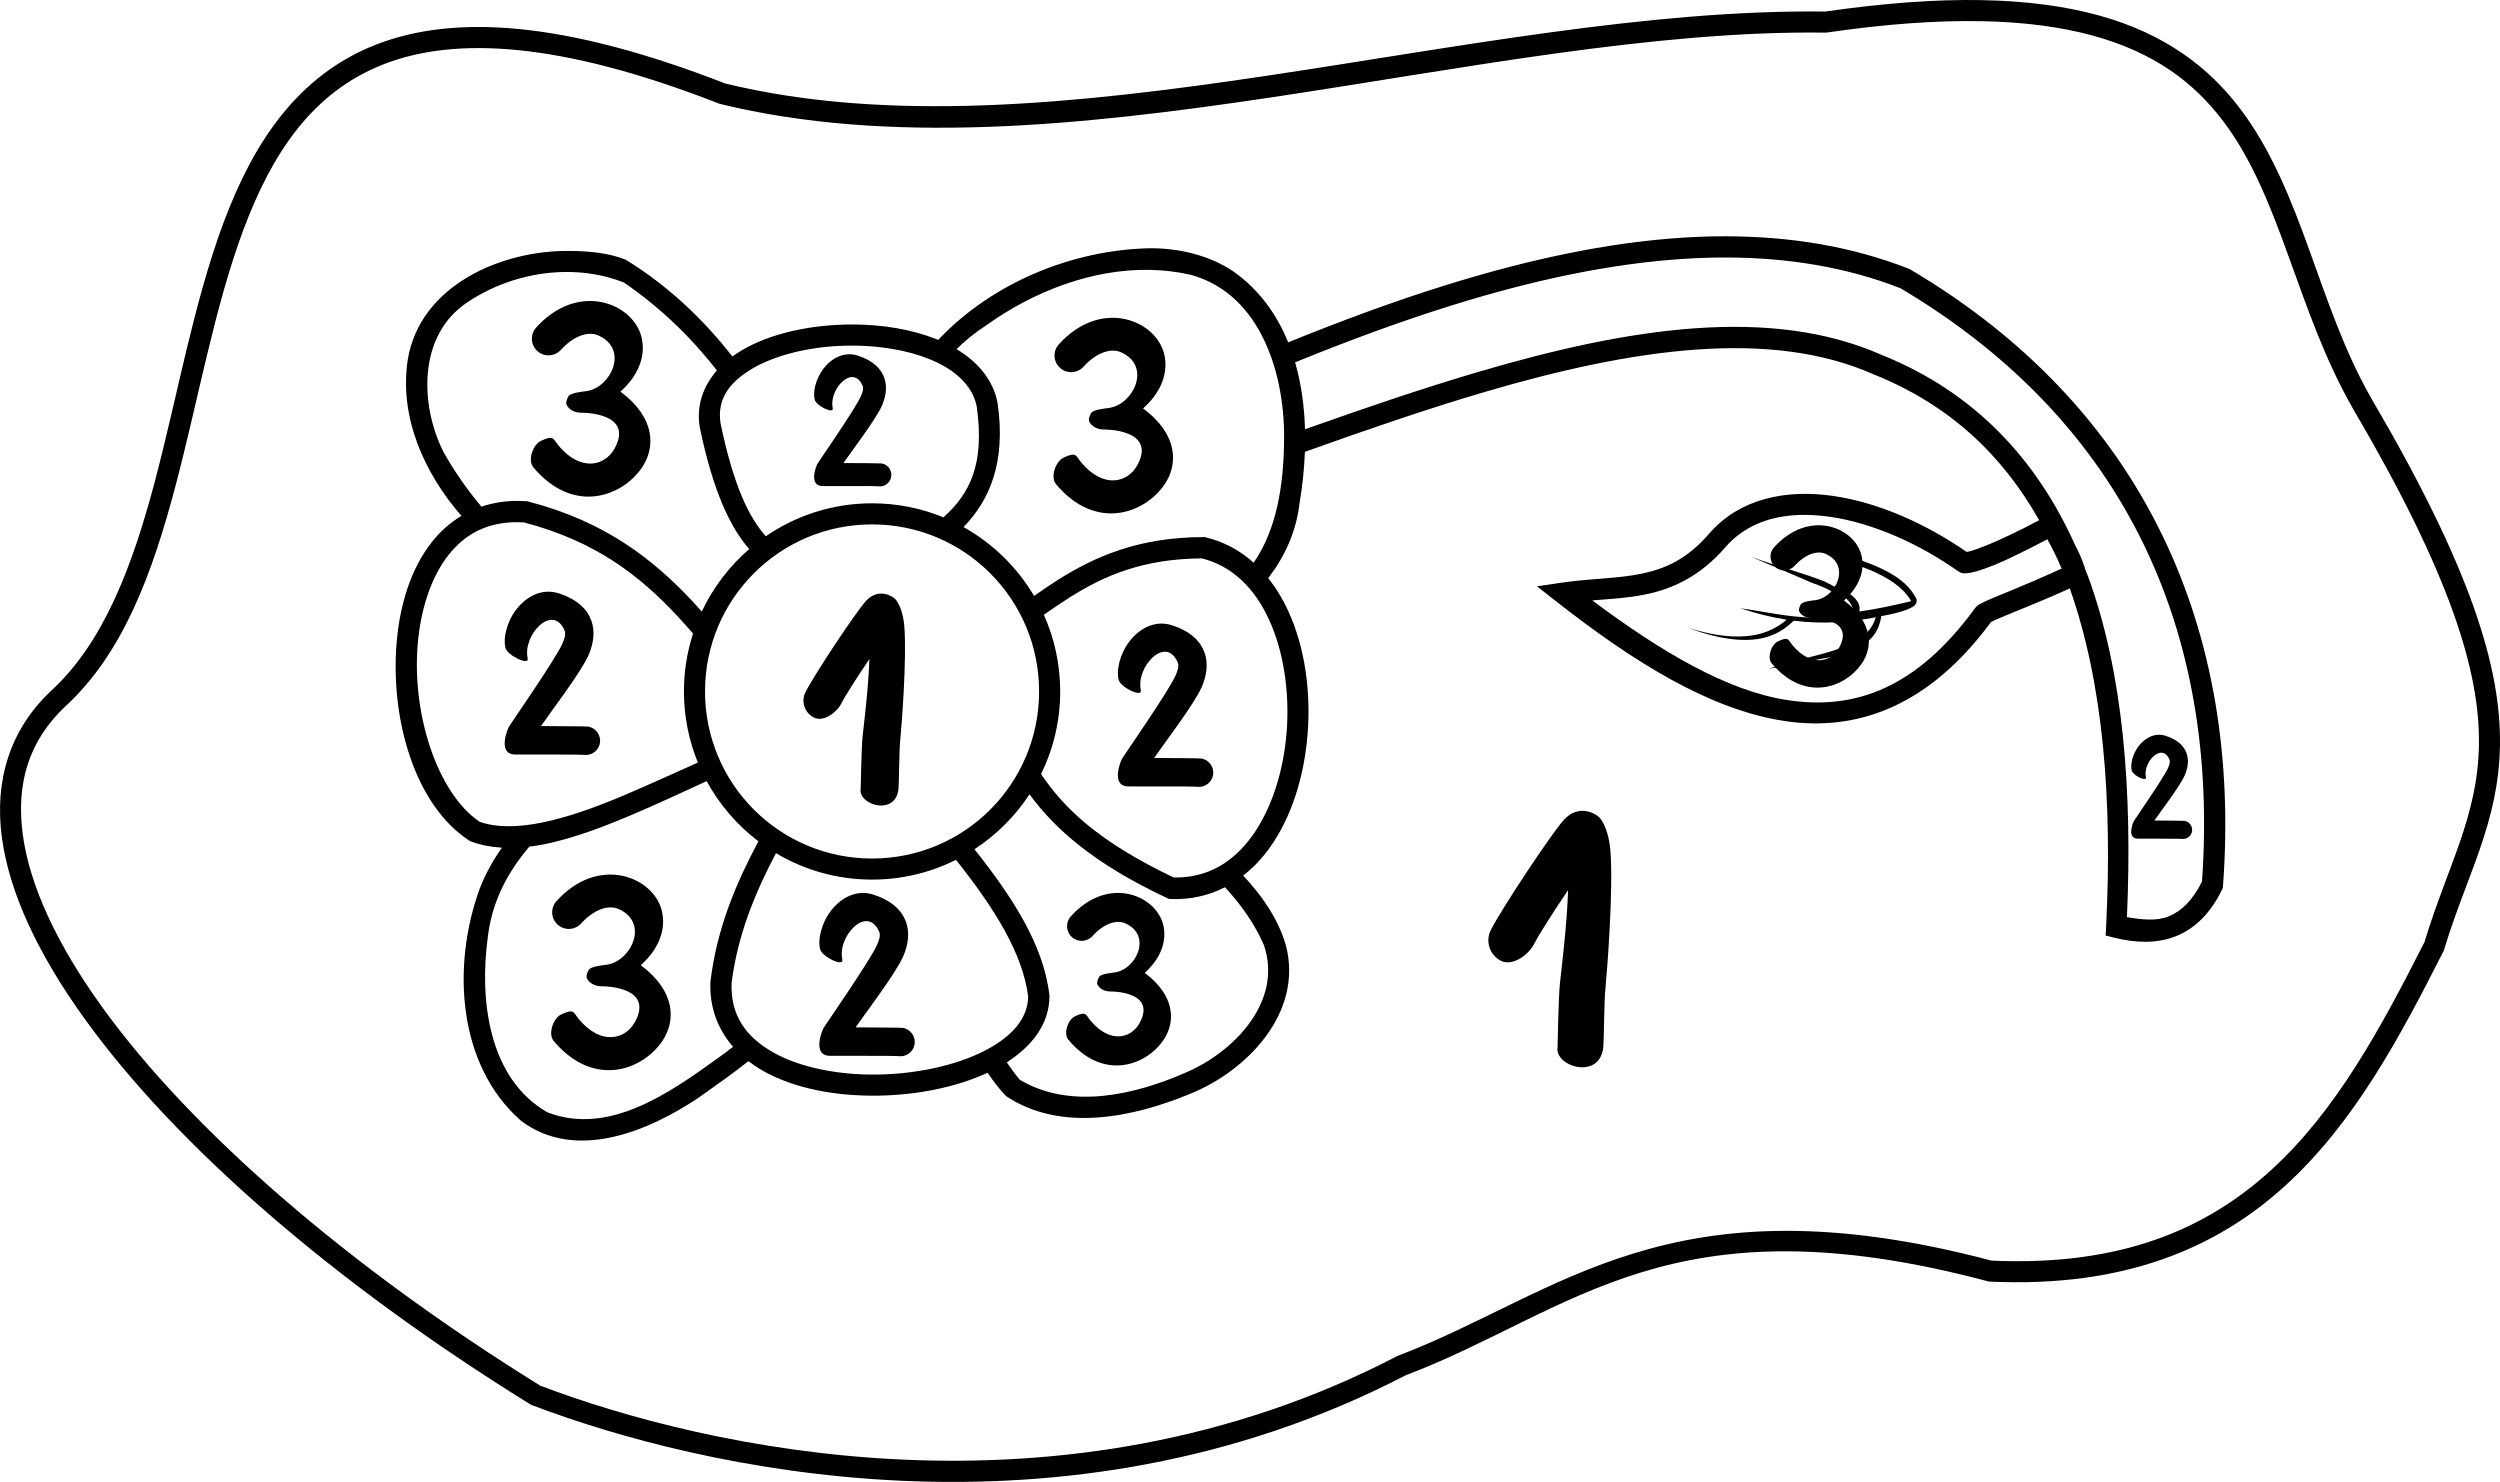 <?xml version="1.0" encoding="UTF-8" standalone="no"?>
<!-- Created with Inkscape (http://www.inkscape.org/) -->

<svg
   width="118.707mm"
   height="70.366mm"
   viewBox="0 0 118.707 70.366"
   version="1.1"
   id="svg1095"
   inkscape:version="1.1.1 (3bf5ae0d25, 2021-09-20)"
   sodipodi:docname="2022-AT-01a-explanation.svg"
   xmlns:inkscape="http://www.inkscape.org/namespaces/inkscape"
   xmlns:sodipodi="http://sodipodi.sourceforge.net/DTD/sodipodi-0.dtd"
   xmlns="http://www.w3.org/2000/svg"
   xmlns:svg="http://www.w3.org/2000/svg">
  <sodipodi:namedview
     id="namedview1097"
     pagecolor="#ffffff"
     bordercolor="#666666"
     borderopacity="1.0"
     inkscape:pageshadow="2"
     inkscape:pageopacity="0.0"
     inkscape:pagecheckerboard="0"
     inkscape:document-units="mm"
     showgrid="false"
     inkscape:zoom="0.66368545"
     inkscape:cx="-265.93923"
     inkscape:cy="61.022884"
     inkscape:window-width="1920"
     inkscape:window-height="1137"
     inkscape:window-x="-8"
     inkscape:window-y="-8"
     inkscape:window-maximized="1"
     inkscape:current-layer="layer1" />
  <defs
     id="defs1092" />
  <g
     inkscape:label="Ebene 1"
     inkscape:groupmode="layer"
     id="layer1"
     transform="translate(-48.895,-9.467)">
    <g
       fill="#ffffff"
       id="g977"
       transform="translate(48.895,9.467)" />
    <path
       d="m 123.353,51.728 c -0.052,1.696 -0.343,3.976 -0.391,4.453 -0.066,0.659 -0.11,3.011 -0.11,3.011 -0.091,0.529 0.606,0.983 1.236,0.952 0.453,-0.022 0.871,-0.294 0.938,-0.968 0.029,-0.294 0.036,-2.159 0.099,-2.779 0.075,-0.745 0.389,-4.728 0.233,-6.572 -0.069,-0.816 -0.331,-1.354 -0.525,-1.548 -0.147,-0.147 -0.953,-0.677 -1.681,0.119 -0.567,0.62 -2.967,4.228 -3.471,5.237 -0.268,0.536 -0.05,1.19 0.486,1.458 0.537,0.268 1.306,-0.272 1.575,-0.808 0.215,-0.429 0.925,-1.537 1.612,-2.554 z"
       id="path34-7"
       style="clip-rule:evenodd;fill-rule:evenodd;stroke-width:0.07;stroke-linecap:round;stroke-linejoin:round;stroke-miterlimit:1.5" />
    <g
       transform="translate(-7.451,-53.301)"
       id="g993">
      <path
         d="m 150.42,62.773 c -2.127,-0.038 -4.581,0.136 -7.402,0.543 -16.602,-0.207 -36.723,7.201 -52.238,3.416 -7.62,-2.967 -12.849,-3.298 -16.574,-1.848 -3.736,1.455 -5.84,4.679 -7.254,8.477 -1.414,3.798 -2.181,8.213 -3.25,12.254 -1.069,4.041 -2.441,7.681 -4.938,9.961 l -0.004,0.002 -0.002,0.004 c -1.962,1.853 -2.68,4.283 -2.324,6.943 0.356,2.66 1.738,5.567 3.914,8.594 4.353,6.053 11.913,12.597 21.168,18.324 l 0.041,0.025 0.045,0.018 c 7.916,3.018 25.159,7.034 41.467,-1.404 l 0.031,-0.014 c 7.972,-3.04 12.545,-8.475 27.633,-4.461 l 0.051,0.014 0.055,0.002 c 6.361,0.292 10.761,-1.583 14.033,-4.57 3.272,-2.987 5.431,-7.043 7.5,-11.125 l 0.019,-0.041 0.012,-0.041 c 1.053,-3.502 2.59,-5.999 2.648,-9.68 0.059,-3.681 -1.377,-8.421 -6.096,-16.459 l 0.004,0.004 c -2.567,-4.458 -3.257,-9.836 -6.252,-13.791 -1.498,-1.977 -3.598,-3.572 -6.738,-4.43 -1.57,-0.429 -3.399,-0.678 -5.549,-0.717 z m -0.019,1 c 2.082,0.037 3.83,0.279 5.305,0.682 2.949,0.806 4.82,2.24 6.205,4.068 2.769,3.657 3.484,9.001 6.182,13.686 v 0.002 l 0.002,0.002 c 4.676,7.966 6.011,12.531 5.957,15.938 -0.054,3.385 -1.496,5.756 -2.584,9.346 -2.059,4.061 -4.177,7.994 -7.271,10.818 -3.095,2.826 -7.156,4.586 -13.287,4.311 -15.312,-4.047 -20.474,1.587 -28.195,4.521 l -0.027,0.012 -0.025,0.014 c -15.931,8.27 -32.902,4.343 -40.664,1.391 -9.149,-5.668 -16.614,-12.152 -20.838,-18.025 -2.116,-2.942 -3.411,-5.729 -3.734,-8.145 -0.323,-2.415 0.279,-4.441 2.019,-6.084 2.745,-2.511 4.141,-6.341 5.225,-10.438 1.084,-4.099 1.854,-8.492 3.221,-12.162 1.366,-3.67 3.287,-6.572 6.678,-7.893 3.391,-1.321 8.378,-1.076 15.914,1.869 l 0.031,0.012 0.031,0.008 c 15.995,3.902 36.173,-3.592 52.463,-3.389 l 0.039,0.002 0.039,-0.006 c 2.817,-0.41 5.234,-0.577 7.316,-0.539 z"
         color="#000000"
         style="-inkscape-stroke:none"
         id="path987" />
      <path
         transform="matrix(0.265,0,0,0.265,56.35,62.767)"
         d="m 323.72,97.412 c 2.418,1.559 8.828,3.686 11.25,4.688 3.378,1.419 6.08,3.179 7.463,5.623 -3.138,0.753 -6.191,1.414 -9.264,1.852 -0.002,-0.006 -0.004,-0.013 -0.002,-0.019 h 0.016 c 0.002,-0.017 -0.021,-0.027 -0.021,-0.043 0.092,-0.601 -0.027,-1.201 -0.348,-1.713 -0.338,-0.538 -0.846,-1.009 -1.477,-1.447 -0.609,-0.423 -1.621,-0.758 -2.436,-1.137 -0.844,-0.408 -1.51,-0.853 -2.518,-1.232 -3.903,-1.472 -8.806,-2.794 -12.705,-4.231 -0.004,-0.002 -0.01,-0.006 -0.014,-0.008 8.547,3.562 10.231,4.445 12.291,5.184 1.065,0.386 1.731,0.804 2.592,1.209 0.709,0.348 1.636,0.681 2.141,1.041 0.843,0.602 1.308,1.712 1.441,2.535 -6.899,2.262 -14.895,-0.071 -20.319,-0.719 0.004,0.002 0.012,-0.002 0.016,0 2.94,0.978 5.69,1.636 8.301,2.041 -2.099,1.823 -4.543,2.725 -7.305,2.957 -3.1,0.261 -6.601,-0.335 -10.328,-1.477 -0.008,-0.002 -0.014,-0.005 -0.021,-0.008 12.715,4.712 16.95,0.503 18.93,-1.293 5.297,0.665 10.038,0.282 14.676,-0.613 -0.351,1.269 -1.034,2.27 -1.98,3.117 -1.217,1.089 -2.88,1.905 -4.777,2.576 -3.794,1.342 -8.5,2.086 -12.35,3.543 v 0.008 c -0.011,0.005 -0.026,0.003 -0.037,0.008 10.583,-2.13 10.743,-1.933 12.637,-2.488 2.039,-0.613 3.91,-1.402 5.316,-2.635 1.196,-1.048 1.926,-2.521 2.184,-4.328 3.499,-0.629 5.137,-1.289 5.88,-1.827 0.996,-0.971 0.173,-1.658 -0.424,-2.62 -1.387,-1.931 -3.764,-3.388 -6.644,-4.61 -2.896,-1.229 -6.402,-2.184 -9.826,-3.174 -0.814,-0.235 -1.522,-0.524 -2.332,-0.76 -0.002,-5.07e-4 -0.004,-6.4e-5 -0.006,0 z"
         color="#000000"
         stroke-width="3.78"
         style="-inkscape-stroke:none"
         id="path989" />
      <path
         transform="matrix(0.265,0,0,0.265,56.35,62.767)"
         d="m 309.69,42.342 c -2.588,-0.013 -5.196,0.063 -7.818,0.223 h -0.002 c -13.984,0.85 -28.4,4.046 -42.711,8.496 -9.54,2.966 -19.04,6.503 -28.355,10.287 -2.034,-5.019 -5.208,-9.47 -9.9,-12.762 -4.375,-2.907 -9.682,-4.11 -14.887,-4.104 -13.971,0.296 -28.276,6.212 -37.936,16.428 -0.107,-0.044 -0.211,-0.092 -0.318,-0.135 -4.402,-1.757 -9.582,-2.603 -14.801,-2.633 -1.204,-0.007 -2.41,0.031 -3.609,0.109 -6.396,0.421 -12.588,2.029 -17.199,4.975 -0.324,0.207 -0.639,0.425 -0.947,0.648 -5.335,-6.846 -11.768,-12.847 -19.123,-17.346 -3.118,-1.223 -6.506,-1.524 -9.828,-1.559 -12.298,-0.229 -27.056,6.126 -29.219,19.547 -1.542,10.285 2.968,20.259 9.623,27.924 -2.027,1.214 -3.791,2.788 -5.258,4.639 -3.807,4.803 -5.796,11.303 -6.356,18.145 -1.119,13.683 3.26,29.019 12.984,35.373 l 0.178,0.119 0.199,0.074 c 1.752,0.649 3.601,0.989 5.519,1.102 -1.61,2.264 -2.99,4.729 -4.035,7.475 -4.921,13.582 -4.018,31.415 7.467,41.471 9.825,7.386 22.917,1.817 31.893,-4.211 2.936,-2.107 5.975,-4.201 8.84,-6.481 0.805,0.619 1.657,1.19 2.559,1.701 5.716,3.24 13.155,4.58 20.602,4.475 7.029,-0.099 14.069,-1.498 19.697,-4.104 0.998,1.478 2.065,2.906 3.312,4.191 9.732,6.511 22.696,3.826 32.828,-0.354 10.376,-4.138 20.437,-14.627 17.309,-26.629 -1.389,-4.796 -4.243,-8.895 -7.662,-12.535 1.757,-1.367 3.319,-3.01 4.66,-4.861 4.049,-5.592 6.308,-13.008 6.894,-20.617 0.587,-7.609 -0.507,-15.436 -3.455,-21.889 -0.982,-2.149 -2.189,-4.148 -3.611,-5.926 2.969,-3.865 5.032,-8.345 5.607,-13.418 0.507,-2.957 0.849,-6.065 0.965,-9.217 10.87,-3.882 21.701,-7.634 32.24,-10.732 26.568,-7.811 51.168,-11.381 69.686,-3.139 l 0.031,0.016 0.037,0.008 c 13.511,5.435 23.009,14.433 29.564,26.102 -3.861,2.049 -7.089,3.56 -9.441,4.512 -1.321,0.534 -2.37,0.894 -3.049,1.07 -0.252,0.066 -0.376,0.078 -0.494,0.096 -7.226,-4.999 -15.73,-8.851 -23.939,-10.033 -8.404,-1.21 -16.672,0.429 -22.168,6.719 l -0.008,0.008 c -3.938,4.579 -7.813,6.31 -12.143,7.211 -4.33,0.901 -9.134,0.838 -14.381,1.617 l -4.348,0.643 3.463,2.717 c 13.904,10.9 27.561,19.398 40.865,21.414 13.238,2.006 26.033,-2.828 36.99,-17.697 0.024,-0.019 0.044,-0.04 0.074,-0.057 0.198,-0.108 0.545,-0.27 0.982,-0.465 0.875,-0.389 2.136,-0.904 3.647,-1.52 2.573,-1.048 5.885,-2.397 9.44,-4.021 6.04,17.046 7.646,38.008 6.512,60.654 l -0.08,1.551 1.506,0.375 c 4.001,1.007 7.809,1.068 11.184,-0.303 3.375,-1.37 6.158,-4.159 8.148,-8.281 l 0.156,-0.324 0.031,-0.355 c 3.394,-45.711 -13.997,-85.624 -56.027,-110.46 l -0.127,-0.08 -0.139,-0.053 c -10.232,-4.013 -21.102,-5.754 -32.318,-5.811 z m -0.092,3.801 c 10.806,0.05 21.198,1.717 30.9,5.502 40.635,24.088 57.182,61.993 54.037,106.33 -1.664,3.318 -3.645,5.285 -5.994,6.238 -2.039,0.828 -4.655,0.615 -7.449,0.117 0.977,-22.587 -0.607,-43.717 -7.006,-61.15 -0.118,-0.321 -0.268,-0.617 -0.389,-0.936 -0.515,-1.771 -1.204,-3.27 -1.897,-4.578 -6.868,-15.296 -17.937,-27.324 -34.543,-34.023 -0.002,-9.52e-4 -0.004,9.56e-4 -0.008,0 -20.003,-8.901 -45.412,-4.931 -72.275,2.967 -10.241,3.011 -20.7,6.599 -31.16,10.312 -0.117,-4.079 -0.661,-8.153 -1.773,-11.996 9.295,-3.78 18.755,-7.305 28.238,-10.254 14.113,-4.388 28.213,-7.483 41.775,-8.31 2.534,-0.155 5.049,-0.228 7.543,-0.217 z m -103.47,2.219 c 2.426,0.052 4.849,0.337 7.242,0.887 12.771,3.535 16.982,18.298 16.688,30.105 -0.109,7.344 -1.219,15.373 -5.443,21.477 -2.405,-2.155 -5.262,-3.753 -8.578,-4.539 l -0.215,-0.053 h -0.221 c -11.454,0.011 -19.372,3.442 -26.029,7.648 -1.488,0.94 -2.903,1.916 -4.299,2.897 -3.043,-5.147 -7.414,-9.418 -12.641,-12.338 4.58,-4.734 7.671,-11.48 6.09,-22.309 l -0.008,-0.053 -0.016,-0.059 c -0.857,-4.118 -3.635,-7.25 -7.318,-9.465 1.581,-1.552 3.314,-2.967 5.217,-4.191 8.447,-6.079 19.017,-10.235 29.531,-10.008 z m -105.09,0.377 c 3.67,-0.062 7.329,0.537 10.729,1.881 6.349,4.339 11.964,9.702 16.67,15.768 -2.392,2.724 -3.69,6.16 -3.09,10.061 l 0.006,0.053 0.008,0.043 c 2.383,11.5 5.453,17.909 8.863,21.846 -3.561,3.078 -6.471,6.89 -8.498,11.195 -0.538,-0.601 -1.063,-1.206 -1.619,-1.801 -6.996,-7.477 -15.622,-14.328 -29.455,-17.916 L 94.483,89.823 94.307,89.81 c -0.457,-0.032 -0.908,-0.05 -1.353,-0.055 -2.425,-0.028 -4.666,0.341 -6.711,1.033 -2.575,-3.08 -4.883,-6.374 -6.82,-9.842 -4.272,-8.597 -4.505,-20.966 4.342,-26.799 5.014,-3.369 11.159,-5.305 17.275,-5.408 z m 51.91,13.189 c 4.823,0.037 9.588,0.832 13.418,2.361 4.699,1.876 7.814,4.701 8.615,8.475 1.536,10.661 -1.39,15.826 -5.947,19.941 -3.945,-1.623 -8.262,-2.519 -12.787,-2.519 -7.06,0 -13.619,2.181 -19.039,5.902 -2.958,-3.276 -5.755,-8.883 -8.119,-20.246 -0.611,-4.054 1.29,-6.992 5.1,-9.426 3.82,-2.441 9.511,-4.004 15.422,-4.393 1.108,-0.073 2.225,-0.104 3.338,-0.096 z m 170.1,30.334 c 1.563,-0.014 3.183,0.106 4.848,0.346 7.609,1.096 15.938,4.807 22.848,9.684 0.84,0.593 1.322,0.441 1.756,0.406 0.434,-0.034 0.85,-0.121 1.322,-0.244 0.944,-0.246 2.097,-0.644 3.514,-1.217 2.385,-0.965 5.824,-2.681 9.492,-4.607 0.897,1.649 1.781,3.361 2.555,5.256 -3.438,1.569 -6.843,3.028 -9.396,4.068 -1.51,0.615 -2.784,1.132 -3.758,1.565 -0.487,0.216 -0.896,0.409 -1.256,0.605 -0.36,0.197 -0.636,0.212 -1.15,0.916 -10.419,14.258 -21.431,18.25 -33.537,16.416 -10.873,-1.648 -22.771,-8.744 -34.996,-17.871 3.194,-0.259 6.385,-0.416 9.596,-1.084 4.883,-1.016 9.784,-3.264 14.24,-8.445 l -0.008,0.014 c 3.505,-4.011 8.351,-5.757 13.932,-5.807 z m -230.29,1.309 c 0.368,0.003 0.741,0.018 1.123,0.041 12.949,3.406 20.766,9.6 27.461,16.756 0.963,1.029 1.889,2.098 2.824,3.156 -1.06,3.27 -1.635,6.756 -1.635,10.375 0,4.507 0.89,8.808 2.5,12.74 -4.532,2.027 -9.076,4.107 -13.508,5.981 -10.131,4.282 -19.414,6.822 -25.607,4.629 -7.587,-5.156 -12.117,-19.224 -11.096,-31.713 0.515,-6.301 2.384,-12.119 5.545,-16.107 2.933,-3.701 6.877,-5.905 12.393,-5.857 z m 63.486,0.395 c 16.552,0 29.926,13.381 29.926,29.934 0,16.553 -13.373,29.934 -29.926,29.934 -16.552,0 -29.934,-13.381 -29.934,-29.934 0,-16.553 13.381,-29.934 29.934,-29.934 z m 59.092,6.09 c 5.494,1.374 9.489,5.396 12.068,11.043 2.61,5.713 3.666,12.982 3.123,20.027 -0.543,7.045 -2.692,13.847 -6.193,18.684 -3.432,4.741 -8.022,7.532 -14.047,7.426 -13.507,-6.43 -19.685,-12.475 -23.764,-18.535 2.192,-4.47 3.426,-9.493 3.426,-14.801 0,-4.894 -1.048,-9.546 -2.93,-13.746 1.521,-1.045 3.038,-2.099 4.576,-3.07 6.254,-3.952 13.199,-6.959 23.74,-7.027 z m 141.35,11.453 c -0.105,0.124 -0.083,0.073 0,0 z m -230.08,28.461 c 2.296,4.219 5.469,7.894 9.27,10.783 -4.002,7.499 -7.403,15.499 -8.58,24.996 l -0.016,0.148 c -0.208,4.674 1.375,8.595 4.051,11.664 -0.991,0.79 -1.999,1.558 -3.039,2.268 -8.498,6.114 -19.373,13.738 -30.273,9.457 -10.588,-6.103 -12.139,-20.319 -10.631,-31.348 0.711,-6.292 3.528,-11.652 7.445,-16.229 5.68,-0.703 11.845,-2.946 18.156,-5.613 4.509,-1.905 9.096,-4.053 13.617,-6.127 z m 57.848,2.361 c 4.495,6.128 11.394,12.364 24.627,18.582 l 0.346,0.162 0.391,0.016 c 3.571,0.133 6.803,-0.655 9.652,-2.111 2.855,3.075 5.298,6.493 6.986,10.377 3.423,10.051 -5.304,19.069 -13.867,22.773 -9.165,4.035 -20.744,6.788 -29.887,1.338 -0.837,-1.002 -1.595,-2.05 -2.322,-3.115 4.508,-2.88 7.654,-6.891 7.646,-11.869 v -0.111 l -0.016,-0.104 c -1.051,-9.036 -6.711,-17.627 -13.42,-26.098 3.93,-2.56 7.294,-5.917 9.863,-9.84 z m -45.436,10.541 c 5.043,3.008 10.934,4.74 17.223,4.74 5.401,0 10.507,-1.277 15.035,-3.543 6.688,8.405 11.98,16.683 12.934,24.516 -0.045,3.925 -2.941,7.249 -7.979,9.787 -5.082,2.56 -12.086,4.074 -19.031,4.172 -6.945,0.098 -13.823,-1.224 -18.684,-3.978 -4.845,-2.747 -7.683,-6.615 -7.441,-12.453 1.09,-8.642 4.198,-16.087 7.943,-23.24 z"
         color="#000000"
         stroke-width="3.78"
         style="-inkscape-stroke:none"
         id="path991" />
    </g>
    <path
       d="m 90.176,40.759 c -0.043,1.402 -0.284,3.285 -0.323,3.68 -0.054,0.545 -0.091,2.489 -0.091,2.489 -0.075,0.437 0.501,0.812 1.022,0.787 0.374,-0.018 0.72,-0.243 0.775,-0.8 0.024,-0.243 0.03,-1.784 0.081,-2.297 0.062,-0.616 0.322,-3.907 0.193,-5.431 -0.057,-0.674 -0.274,-1.119 -0.434,-1.279 -0.121,-0.121 -0.787,-0.56 -1.389,0.098 -0.468,0.512 -2.452,3.494 -2.869,4.328 -0.222,0.443 -0.042,0.983 0.401,1.205 0.444,0.222 1.079,-0.225 1.301,-0.668 0.177,-0.355 0.764,-1.271 1.332,-2.111 z"
       id="path34"
       style="clip-rule:evenodd;fill-rule:evenodd;stroke-width:0.058;stroke-linecap:round;stroke-linejoin:round;stroke-miterlimit:1.5" />
    <path
       d="m 88.436,28.849 c -0.2,-0.889 0.953,-2.125 1.413,-1.076 0.069,0.157 -0.004,0.338 -0.08,0.513 -0.256,0.593 -2.071,3.196 -2.05,3.189 -0.023,0.008 -0.487,1.066 0.24,1.071 0.412,0.003 2.529,-0.005 2.62,0.01 0.299,0.05 0.582,-0.152 0.632,-0.451 0.05,-0.299 -0.153,-0.582 -0.452,-0.632 -0.062,-0.01 -1.022,-0.017 -1.814,-0.02 0.345,-0.505 1.548,-2.08 1.83,-2.731 0.194,-0.448 0.254,-0.913 0.103,-1.326 -0.148,-0.406 -0.502,-0.801 -1.254,-1.044 -0.637,-0.205 -1.241,0.111 -1.635,0.629 -0.371,0.488 -0.507,1.129 -0.405,1.476 0.085,0.291 0.916,0.687 0.85,0.391 z"
       id="path36"
       style="clip-rule:evenodd;fill-rule:evenodd;stroke-width:0.035;stroke-linecap:round;stroke-linejoin:round;stroke-miterlimit:1.5" />
    <path
       d="m 103.066,42.239 c -0.247,-1.098 1.178,-2.626 1.746,-1.329 0.085,0.194 -0.005,0.418 -0.099,0.634 -0.317,0.733 -2.56,3.95 -2.533,3.941 -0.029,0.01 -0.602,1.317 0.297,1.324 0.509,0.004 3.126,-0.006 3.238,0.013 0.37,0.062 0.719,-0.188 0.781,-0.558 0.061,-0.369 -0.189,-0.719 -0.558,-0.781 -0.077,-0.013 -1.263,-0.02 -2.241,-0.025 0.426,-0.624 1.914,-2.57 2.262,-3.375 0.24,-0.553 0.314,-1.128 0.128,-1.638 -0.183,-0.502 -0.62,-0.99 -1.55,-1.29 -0.787,-0.254 -1.534,0.138 -2.021,0.778 -0.459,0.603 -0.626,1.395 -0.501,1.824 0.106,0.359 1.132,0.849 1.05,0.483 z"
       id="path36-4"
       style="clip-rule:evenodd;fill-rule:evenodd;stroke-width:0.044;stroke-linecap:round;stroke-linejoin:round;stroke-miterlimit:1.5" />
    <path
       d="m 150.788,46.374 c -0.157,-0.701 0.752,-1.676 1.115,-0.848 0.054,0.124 -0.003,0.267 -0.063,0.404 -0.202,0.468 -1.634,2.521 -1.617,2.515 -0.018,0.006 -0.384,0.841 0.19,0.845 0.325,0.003 1.995,-0.004 2.067,0.008 0.236,0.039 0.459,-0.12 0.499,-0.356 0.039,-0.236 -0.12,-0.459 -0.356,-0.498 -0.049,-0.008 -0.806,-0.013 -1.431,-0.016 0.272,-0.398 1.222,-1.641 1.444,-2.154 0.153,-0.353 0.201,-0.72 0.082,-1.046 -0.117,-0.32 -0.396,-0.632 -0.989,-0.823 -0.503,-0.162 -0.979,0.088 -1.29,0.497 -0.293,0.385 -0.4,0.891 -0.32,1.164 0.068,0.229 0.723,0.542 0.67,0.309 z"
       id="path36-4-5"
       style="clip-rule:evenodd;fill-rule:evenodd;stroke-width:0.028;stroke-linecap:round;stroke-linejoin:round;stroke-miterlimit:1.5" />
    <path
       d="m 88.891,55.03 c -0.247,-1.098 1.178,-2.626 1.746,-1.329 0.085,0.194 -0.005,0.418 -0.099,0.634 -0.317,0.733 -2.56,3.95 -2.533,3.941 -0.029,0.01 -0.602,1.317 0.297,1.324 0.509,0.004 3.126,-0.006 3.238,0.013 0.37,0.062 0.719,-0.188 0.781,-0.558 0.061,-0.369 -0.189,-0.719 -0.558,-0.781 -0.077,-0.013 -1.263,-0.02 -2.241,-0.025 0.426,-0.624 1.914,-2.57 2.262,-3.375 0.24,-0.553 0.314,-1.128 0.128,-1.638 -0.183,-0.502 -0.62,-0.99 -1.55,-1.29 -0.787,-0.254 -1.534,0.138 -2.021,0.778 -0.459,0.603 -0.626,1.395 -0.501,1.824 0.106,0.359 1.132,0.849 1.05,0.483 z"
       id="path36-4-6"
       style="clip-rule:evenodd;fill-rule:evenodd;stroke-width:0.044;stroke-linecap:round;stroke-linejoin:round;stroke-miterlimit:1.5" />
    <path
       d="m 73.951,40.724 c -0.247,-1.098 1.178,-2.626 1.746,-1.329 0.085,0.194 -0.005,0.418 -0.099,0.634 -0.317,0.733 -2.56,3.95 -2.533,3.941 -0.029,0.01 -0.602,1.317 0.297,1.324 0.509,0.004 3.126,-0.006 3.238,0.013 0.37,0.062 0.719,-0.188 0.781,-0.558 0.061,-0.369 -0.189,-0.719 -0.558,-0.781 -0.077,-0.013 -1.263,-0.02 -2.241,-0.025 0.426,-0.624 1.914,-2.57 2.262,-3.375 0.24,-0.553 0.314,-1.128 0.128,-1.638 -0.183,-0.502 -0.62,-0.99 -1.55,-1.29 -0.787,-0.254 -1.534,0.138 -2.021,0.778 -0.459,0.603 -0.626,1.395 -0.501,1.824 0.106,0.359 1.132,0.849 1.05,0.483 z"
       id="path36-4-6-7"
       style="clip-rule:evenodd;fill-rule:evenodd;stroke-width:0.044;stroke-linecap:round;stroke-linejoin:round;stroke-miterlimit:1.5" />
    <path
       d="m 78.268,52.63 c 1.477,0.654 0.591,2.489 -0.574,2.646 -0.16,0.022 -0.746,0.073 -0.844,0.243 -0.089,0.154 -0.137,0.329 -0.08,0.419 0.011,0.018 0.177,0.375 0.744,0.362 0,0 2.491,-0.009 1.516,1.718 -0.448,0.793 -1.579,1.109 -2.635,-0.141 -0.281,-0.333 -0.226,-0.536 -0.845,-0.246 -0.395,0.185 -0.645,0.934 -0.363,1.267 1.912,2.263 4.219,1.373 5.149,0.013 0.646,-0.945 0.666,-2.36 -1.015,-3.613 1.056,-0.949 1.206,-1.984 0.955,-2.735 -0.506,-1.516 -3.006,-2.462 -4.957,-0.31 -0.293,0.323 -0.269,0.824 0.054,1.117 0.323,0.293 0.824,0.269 1.117,-0.055 0.591,-0.652 1.285,-0.904 1.777,-0.686 z"
       id="path38"
       style="clip-rule:evenodd;fill-rule:evenodd;stroke-width:0.051;stroke-linecap:round;stroke-linejoin:round;stroke-miterlimit:1.5" />
    <path
       d="m 77.304,25.395 c 1.477,0.654 0.591,2.489 -0.574,2.646 -0.16,0.022 -0.746,0.073 -0.844,0.243 -0.089,0.154 -0.137,0.329 -0.08,0.419 0.011,0.018 0.177,0.375 0.744,0.362 0,0 2.491,-0.009 1.516,1.718 -0.448,0.793 -1.579,1.109 -2.635,-0.141 -0.281,-0.333 -0.226,-0.536 -0.845,-0.246 -0.395,0.185 -0.645,0.934 -0.363,1.267 1.912,2.263 4.219,1.373 5.149,0.013 0.646,-0.945 0.666,-2.36 -1.015,-3.613 1.056,-0.949 1.206,-1.984 0.955,-2.735 -0.506,-1.516 -3.006,-2.462 -4.957,-0.31 -0.293,0.323 -0.269,0.824 0.054,1.117 0.323,0.293 0.824,0.269 1.117,-0.055 0.591,-0.652 1.285,-0.904 1.777,-0.686 z"
       id="path38-2"
       style="clip-rule:evenodd;fill-rule:evenodd;stroke-width:0.051;stroke-linecap:round;stroke-linejoin:round;stroke-miterlimit:1.5" />
    <path
       d="m 102.121,26.193 c 1.477,0.654 0.591,2.489 -0.574,2.646 -0.16,0.022 -0.746,0.073 -0.844,0.243 -0.089,0.154 -0.137,0.329 -0.08,0.419 0.011,0.018 0.177,0.375 0.744,0.362 0,0 2.491,-0.009 1.516,1.718 -0.448,0.793 -1.579,1.109 -2.635,-0.141 -0.281,-0.333 -0.226,-0.536 -0.845,-0.246 -0.395,0.185 -0.645,0.934 -0.363,1.267 1.912,2.263 4.219,1.373 5.149,0.013 0.646,-0.945 0.666,-2.36 -1.015,-3.613 1.056,-0.949 1.206,-1.984 0.955,-2.735 -0.506,-1.516 -3.006,-2.462 -4.957,-0.31 -0.293,0.323 -0.269,0.824 0.054,1.117 0.323,0.293 0.824,0.269 1.117,-0.055 0.591,-0.652 1.285,-0.904 1.777,-0.686 z"
       id="path38-2-7"
       style="clip-rule:evenodd;fill-rule:evenodd;stroke-width:0.051;stroke-linecap:round;stroke-linejoin:round;stroke-miterlimit:1.5" />
    <path
       d="m 135.579,35.766 c 1.226,0.542 0.49,2.065 -0.476,2.196 -0.132,0.018 -0.619,0.061 -0.701,0.202 -0.074,0.127 -0.114,0.273 -0.066,0.348 0.008,0.014 0.147,0.311 0.617,0.301 0,0 2.067,-0.008 1.258,1.426 -0.371,0.658 -1.31,0.92 -2.187,-0.117 -0.233,-0.277 -0.188,-0.444 -0.701,-0.205 -0.328,0.153 -0.535,0.775 -0.301,1.051 1.586,1.878 3.501,1.139 4.273,0.01 0.536,-0.784 0.552,-1.959 -0.842,-2.998 0.876,-0.788 1.001,-1.647 0.793,-2.269 -0.42,-1.258 -2.494,-2.043 -4.113,-0.257 -0.244,0.268 -0.223,0.684 0.045,0.927 0.268,0.243 0.684,0.223 0.927,-0.045 0.49,-0.541 1.066,-0.75 1.474,-0.57 z"
       id="path38-2-7-2"
       style="clip-rule:evenodd;fill-rule:evenodd;stroke-width:0.042;stroke-linecap:round;stroke-linejoin:round;stroke-miterlimit:1.5" />
    <path
       d="m 102.325,53.308 c 1.295,0.576 0.518,2.195 -0.503,2.334 -0.14,0.019 -0.654,0.065 -0.74,0.215 -0.078,0.135 -0.12,0.29 -0.07,0.37 0.01,0.015 0.155,0.331 0.653,0.319 0,0 2.185,-0.008 1.33,1.516 -0.393,0.699 -1.385,0.978 -2.311,-0.124 -0.247,-0.294 -0.198,-0.472 -0.741,-0.217 -0.347,0.163 -0.566,0.823 -0.318,1.117 1.677,1.996 3.701,1.211 4.516,0.011 0.566,-0.834 0.584,-2.082 -0.89,-3.187 0.926,-0.837 1.058,-1.75 0.838,-2.412 -0.444,-1.337 -2.636,-2.171 -4.348,-0.273 -0.257,0.285 -0.236,0.727 0.048,0.985 0.284,0.259 0.723,0.237 0.98,-0.048 0.518,-0.575 1.127,-0.798 1.558,-0.605 z"
       id="path38-2-7-4"
       style="clip-rule:evenodd;fill-rule:evenodd;stroke-width:0.045;stroke-linecap:round;stroke-linejoin:round;stroke-miterlimit:1.5" />
  </g>
</svg>
